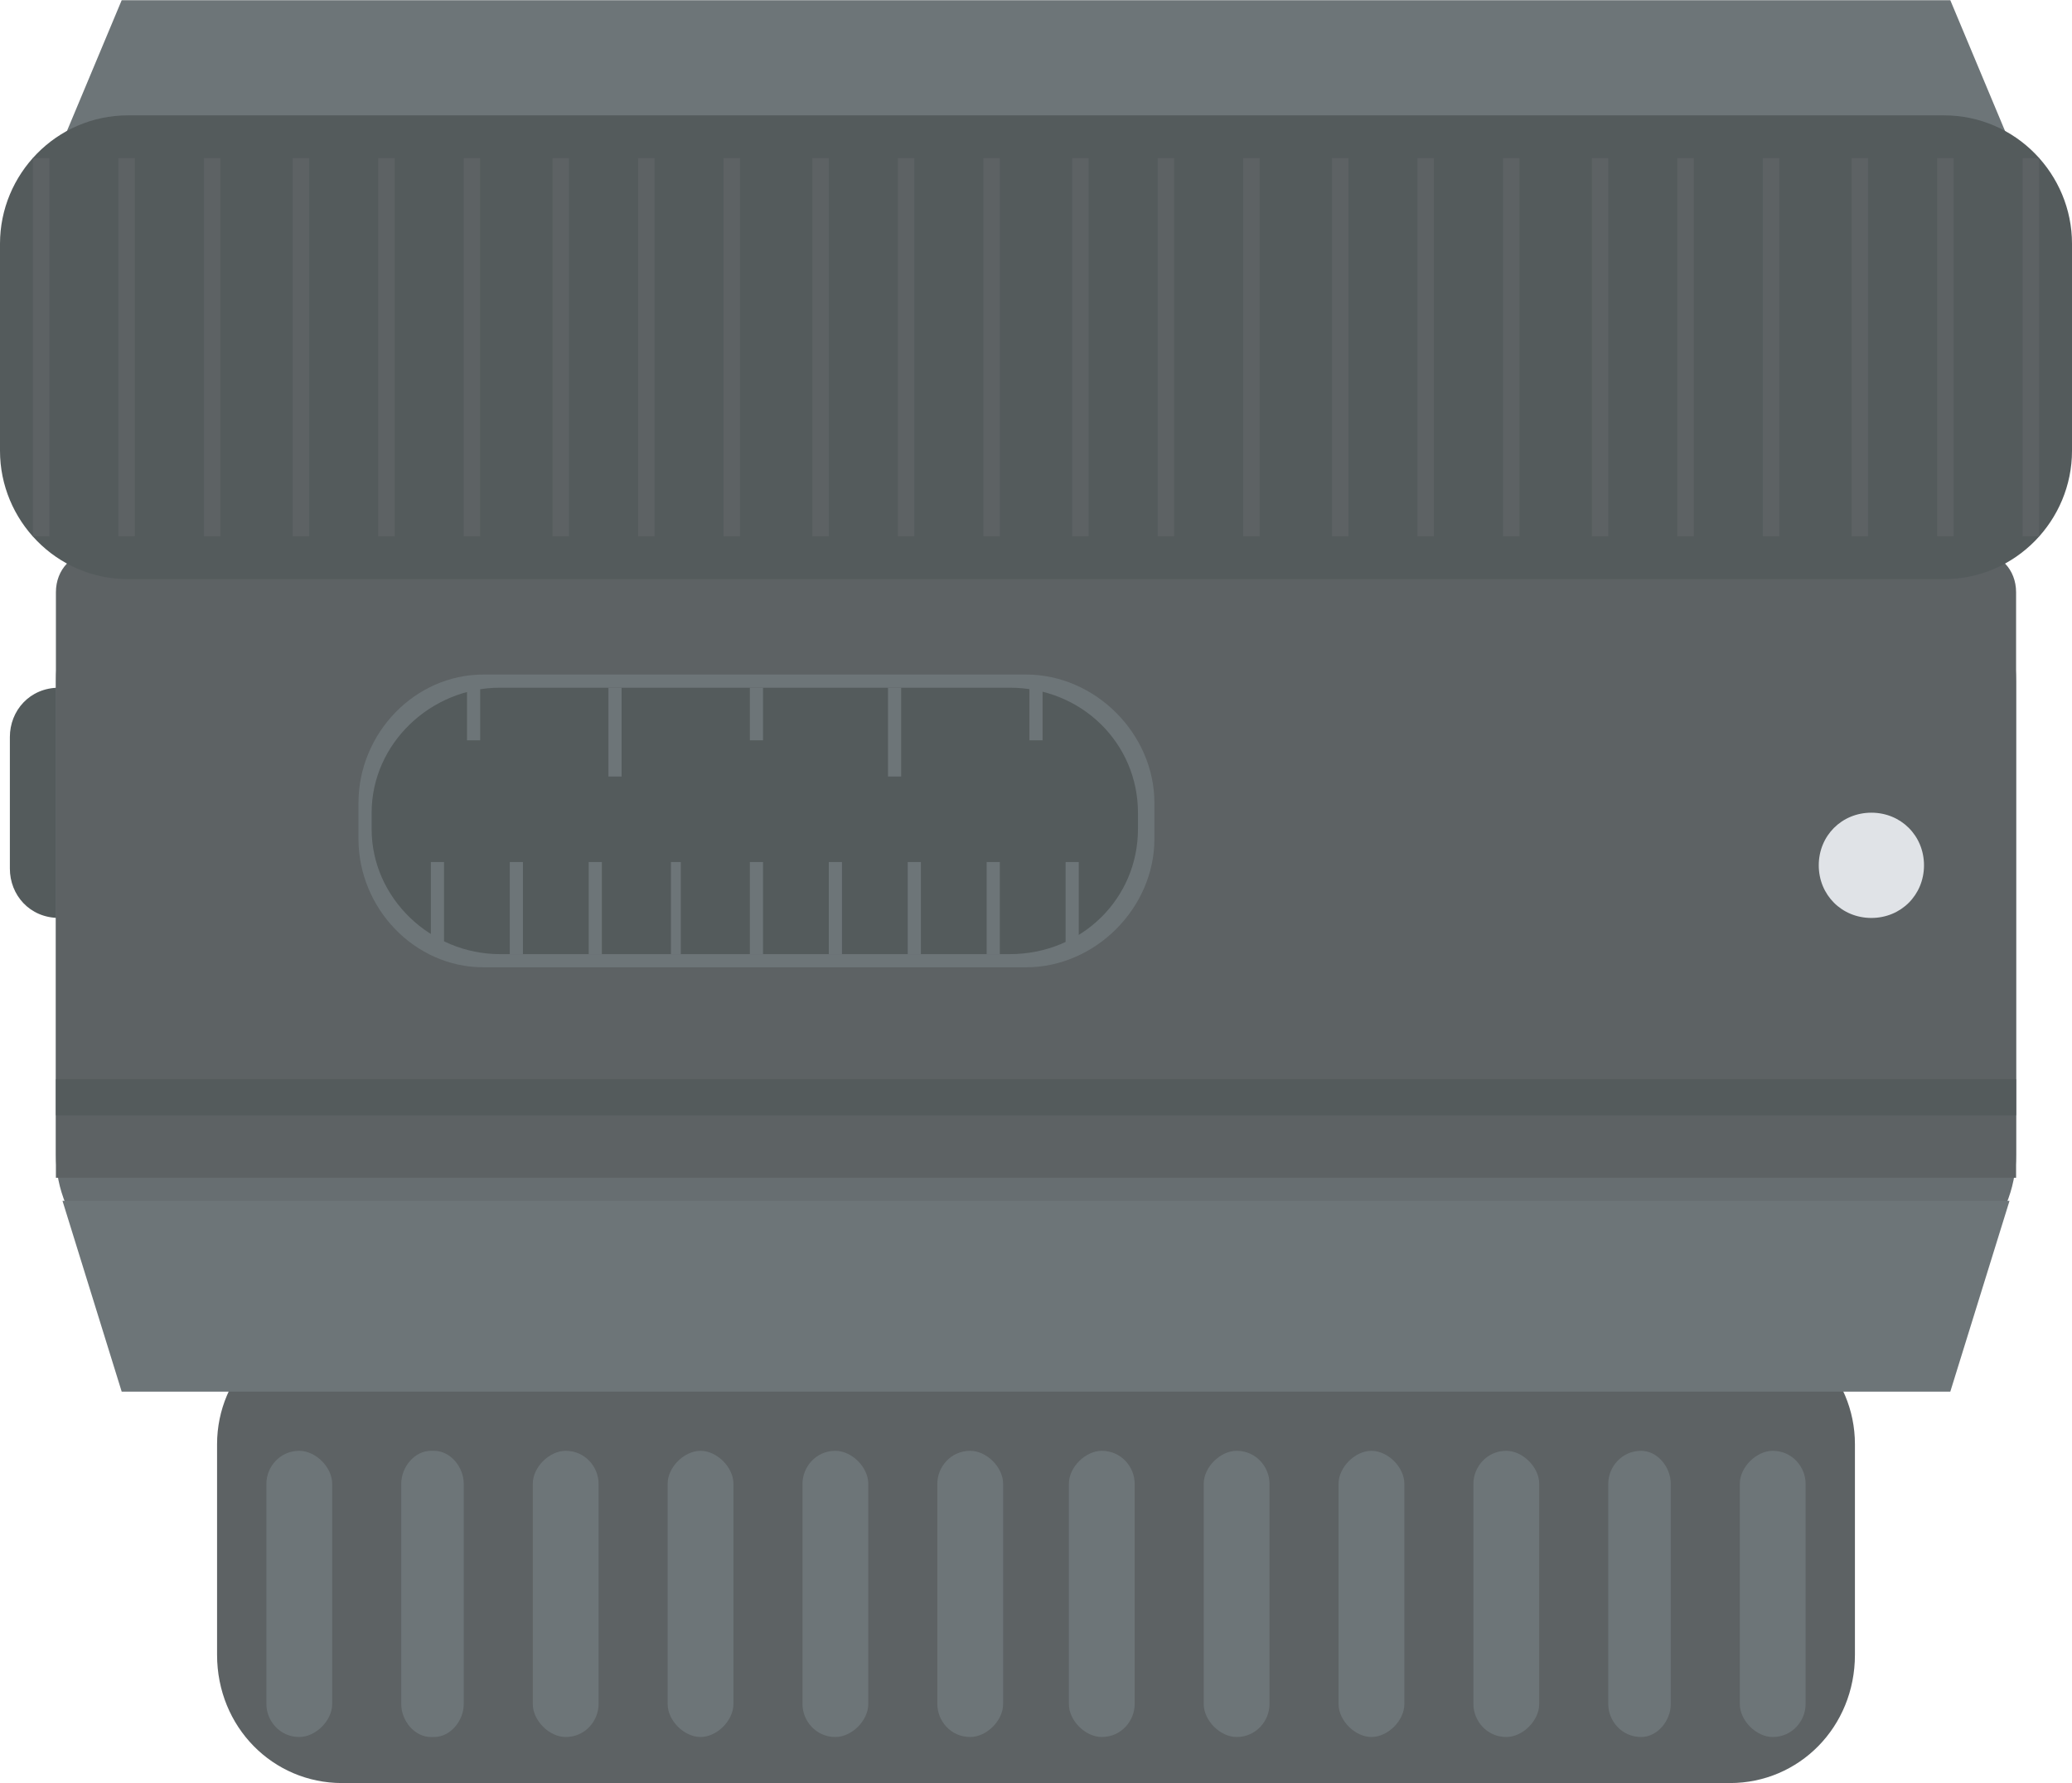 <?xml version="1.0" encoding="UTF-8"?>
<!DOCTYPE svg PUBLIC "-//W3C//DTD SVG 1.1//EN" "http://www.w3.org/Graphics/SVG/1.1/DTD/svg11.dtd">
<!-- Creator: CorelDRAW X7 -->
<svg xmlns="http://www.w3.org/2000/svg" xml:space="preserve" width="1.054in" height="0.907in" version="1.1" style="shape-rendering:geometricPrecision; text-rendering:geometricPrecision; image-rendering:optimizeQuality; fill-rule:evenodd; clip-rule:evenodd"
viewBox="0 0 630 542"
 xmlns:xlink="http://www.w3.org/1999/xlink">
 <defs>
  <style type="text/css">
   <![CDATA[
    .fil4 {fill:#E0E3E7}
    .fil2 {fill:#6D7578}
    .fil3 {fill:#676E71}
    .fil1 {fill:#5D6264}
    .fil0 {fill:#545B5C}
   ]]>
  </style>
 </defs>
 <g id="Layer_x0020_1">

  <path class="fil0" d="M18 279l0 0c-9,0 -15,-7 -15,-15l0 -40c0,-8 6,-15 15,-15l0 0c9,0 15,7 15,15l0 40c0,8 -6,15 -15,15z"/>
  <path class="fil1" d="M526 542l-422 0c-21,0 -38,-17 -38,-39l0 -64c0,-21 17,-38 38,-38l422 0c21,0 38,17 38,38l0 64c0,22 -17,39 -38,39z"/>
  <path class="fil2" d="M91 528l0 0c-6,0 -10,-5 -10,-10l0 -67c0,-5 4,-10 10,-10 5,0 10,5 10,10l0 67c0,5 -5,10 -10,10z"/>
  <path class="fil2" d="M132 528l-1 0c-5,0 -9,-5 -9,-10l0 -67c0,-5 4,-10 9,-10l1 0c5,0 9,5 9,10l0 67c0,5 -4,10 -9,10z"/>
  <path class="fil2" d="M172 528l0 0c-5,0 -10,-5 -10,-10l0 -67c0,-5 5,-10 10,-10 6,0 10,5 10,10l0 67c0,5 -4,10 -10,10z"/>
  <path class="fil2" d="M213 528l0 0c-5,0 -10,-5 -10,-10l0 -67c0,-5 5,-10 10,-10 5,0 10,5 10,10l0 67c0,5 -5,10 -10,10z"/>
  <path class="fil2" d="M254 528l0 0c-6,0 -10,-5 -10,-10l0 -67c0,-5 4,-10 10,-10 5,0 10,5 10,10l0 67c0,5 -5,10 -10,10z"/>
  <path class="fil2" d="M295 528l0 0c-6,0 -10,-5 -10,-10l0 -67c0,-5 4,-10 10,-10 5,0 10,5 10,10l0 67c0,5 -5,10 -10,10z"/>
  <path class="fil2" d="M335 528l0 0c-5,0 -10,-5 -10,-10l0 -67c0,-5 5,-10 10,-10 6,0 10,5 10,10l0 67c0,5 -4,10 -10,10z"/>
  <path class="fil2" d="M376 528l0 0c-5,0 -10,-5 -10,-10l0 -67c0,-5 5,-10 10,-10 6,0 10,5 10,10l0 67c0,5 -4,10 -10,10z"/>
  <path class="fil2" d="M417 528l0 0c-5,0 -10,-5 -10,-10l0 -67c0,-5 5,-10 10,-10 5,0 10,5 10,10l0 67c0,5 -5,10 -10,10z"/>
  <path class="fil2" d="M458 528l0 0c-6,0 -10,-5 -10,-10l0 -67c0,-5 4,-10 10,-10 5,0 10,5 10,10l0 67c0,5 -5,10 -10,10z"/>
  <path class="fil2" d="M499 528l0 0c-6,0 -10,-5 -10,-10l0 -67c0,-5 4,-10 10,-10 5,0 9,5 9,10l0 67c0,5 -4,10 -9,10z"/>
  <path class="fil2" d="M539 528l0 0c-5,0 -10,-5 -10,-10l0 -67c0,-5 5,-10 10,-10 6,0 10,5 10,10l0 67c0,5 -4,10 -10,10z"/>
  <path class="fil3" d="M575 390l-520 0c-21,0 -38,-18 -38,-39l0 -144c0,-22 17,-39 38,-39l520 0c21,0 38,17 38,39l0 144c0,21 -17,39 -38,39z"/>
  <path class="fil1" d="M602 168l-574 0c-6,0 -11,5 -11,12l0 178 596 0 0 -178c0,-7 -5,-12 -11,-12z"/>
  <polygon class="fil0" points="613,339 17,339 17,328 613,328 "/>
  <polygon class="fil2" points="37,0 19,43 315,43 611,43 593,0 "/>
  <polygon class="fil2" points="593,423 611,365 315,365 19,365 37,423 "/>
  <path class="fil0" d="M591 176l-552 0c-22,0 -39,-18 -39,-39l0 -63c0,-21 17,-39 39,-39l552 0c22,0 39,18 39,39l0 63c0,21 -17,39 -39,39z"/>
  <polygon class="fil1" points="15,163 10,163 10,48 15,48 "/>
  <polygon class="fil1" points="67,163 62,163 62,48 67,48 "/>
  <polygon class="fil1" points="41,163 36,163 36,48 41,48 "/>
  <polygon class="fil1" points="94,163 89,163 89,48 94,48 "/>
  <polygon class="fil1" points="120,163 115,163 115,48 120,48 "/>
  <polygon class="fil1" points="146,163 141,163 141,48 146,48 "/>
  <polygon class="fil1" points="173,163 168,163 168,48 173,48 "/>
  <polygon class="fil1" points="225,163 220,163 220,48 225,48 "/>
  <polygon class="fil1" points="199,163 194,163 194,48 199,48 "/>
  <polygon class="fil1" points="252,163 247,163 247,48 252,48 "/>
  <polygon class="fil1" points="278,163 273,163 273,48 278,48 "/>
  <polygon class="fil1" points="304,163 299,163 299,48 304,48 "/>
  <polygon class="fil1" points="357,163 352,163 352,48 357,48 "/>
  <polygon class="fil1" points="331,163 326,163 326,48 331,48 "/>
  <polygon class="fil1" points="383,163 378,163 378,48 383,48 "/>
  <polygon class="fil1" points="410,163 405,163 405,48 410,48 "/>
  <polygon class="fil1" points="462,163 457,163 457,48 462,48 "/>
  <polygon class="fil1" points="436,163 431,163 431,48 436,48 "/>
  <polygon class="fil1" points="489,163 484,163 484,48 489,48 "/>
  <polygon class="fil1" points="515,163 510,163 510,48 515,48 "/>
  <polygon class="fil1" points="541,163 536,163 536,48 541,48 "/>
  <polygon class="fil1" points="568,163 563,163 563,48 568,48 "/>
  <polygon class="fil1" points="594,163 589,163 589,48 594,48 "/>
  <polygon class="fil1" points="620,163 615,163 615,48 620,48 "/>
  <path class="fil4" d="M553 263c0,-9 7,-16 16,-16 9,0 16,7 16,16 0,9 -7,16 -16,16 -9,0 -16,-7 -16,-16z"/>
  <path class="fil2" d="M312 294l-165 0c-21,0 -38,-18 -38,-39l0 -11c0,-21 17,-39 38,-39l165 0c21,0 39,18 39,39l0 11c0,21 -18,39 -39,39z"/>
  <path class="fil0" d="M307 290l-155 0c-21,0 -39,-17 -39,-38l0 -5c0,-21 18,-38 39,-38l155 0c22,0 39,17 39,38l0 5c0,21 -17,38 -39,38z"/>
  <polygon class="fil2" points="135,290 131,290 131,262 135,262 "/>
  <polygon class="fil2" points="159,290 155,290 155,262 159,262 "/>
  <polygon class="fil2" points="183,290 179,290 179,262 183,262 "/>
  <polygon class="fil2" points="207,290 204,290 204,262 207,262 "/>
  <polygon class="fil2" points="232,290 228,290 228,262 232,262 "/>
  <polygon class="fil2" points="256,290 252,290 252,262 256,262 "/>
  <polygon class="fil2" points="280,290 276,290 276,262 280,262 "/>
  <polygon class="fil2" points="304,290 300,290 300,262 304,262 "/>
  <polygon class="fil2" points="328,290 324,290 324,262 328,262 "/>
  <polygon class="fil2" points="146,225 142,225 142,209 146,209 "/>
  <polygon class="fil2" points="189,236 185,236 185,209 189,209 "/>
  <polygon class="fil2" points="232,225 228,225 228,209 232,209 "/>
  <polygon class="fil2" points="274,236 270,236 270,209 274,209 "/>
  <polygon class="fil2" points="317,225 313,225 313,209 317,209 "/>
 </g>
</svg>
